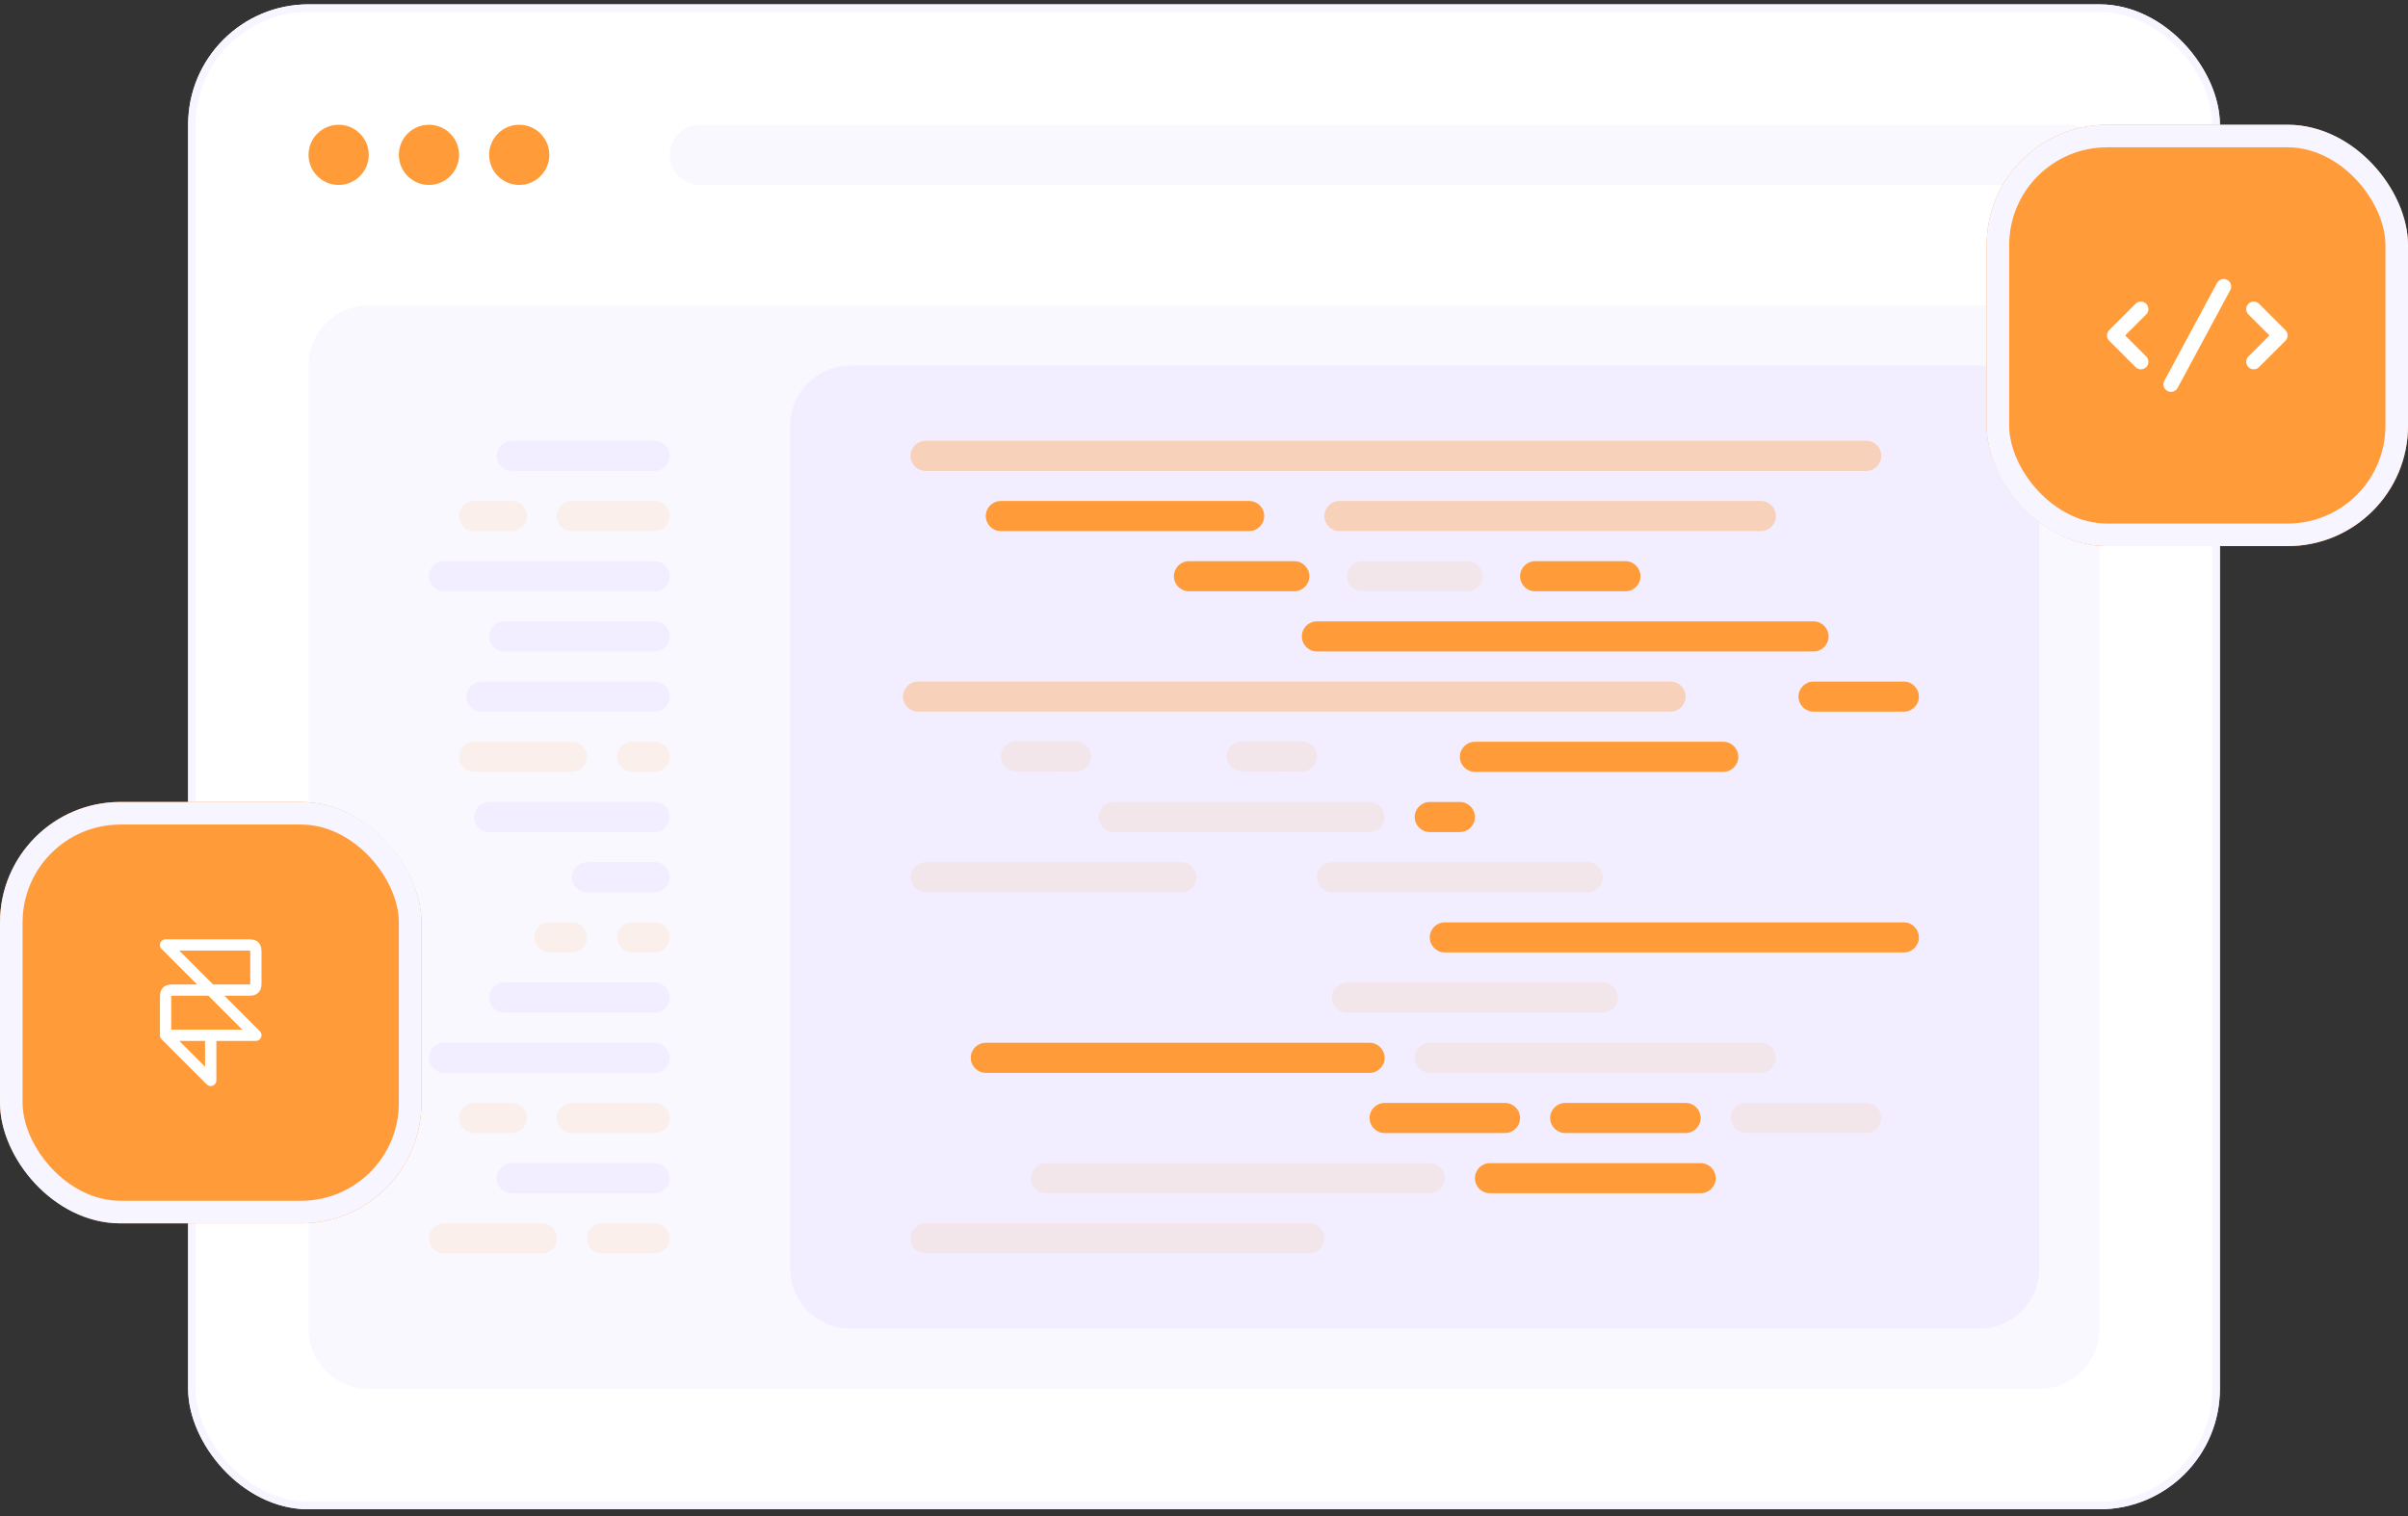 <svg width="351" height="221" viewBox="0 0 351 221" fill="none" xmlns="http://www.w3.org/2000/svg">
<rect x="0" y="0" width="351" height="221" fill="#333333" stroke="none"/>
<rect x="27.424" y="0.636" width="296.156" height="219.375" rx="17.55" fill="white"/>
<g clip-path="url(#clip0_63_7)">
<path d="M297.254 44.509H53.748C48.901 44.509 44.973 48.438 44.973 53.284V193.684C44.973 198.531 48.901 202.459 53.748 202.459H297.254C302.1 202.459 306.029 198.531 306.029 193.684V53.284C306.029 48.438 302.1 44.509 297.254 44.509Z" fill="#F9F8FF"/>
<path d="M288.48 53.285H123.949C119.103 53.285 115.174 57.214 115.174 62.06V184.91C115.174 189.757 119.103 193.685 123.949 193.685H288.48C293.326 193.685 297.255 189.757 297.255 184.91V62.06C297.255 57.214 293.326 53.285 288.48 53.285Z" fill="#F2EEFF"/>
<path d="M272.028 64.254H134.918C133.707 64.254 132.725 65.236 132.725 66.448C132.725 67.659 133.707 68.642 134.918 68.642H272.028C273.239 68.642 274.221 67.659 274.221 66.448C274.221 65.236 273.239 64.254 272.028 64.254Z" fill="#FF9C39" fill-opacity="0.35"/>
<path d="M188.663 81.804H173.307C172.095 81.804 171.113 82.786 171.113 83.998C171.113 85.209 172.095 86.191 173.307 86.191H188.663C189.875 86.191 190.857 85.209 190.857 83.998C190.857 82.786 189.875 81.804 188.663 81.804Z" fill="#FF9C39"/>
<path d="M190.859 178.329H134.918C133.707 178.329 132.725 179.311 132.725 180.523C132.725 181.734 133.707 182.717 134.918 182.717H190.859C192.071 182.717 193.053 181.734 193.053 180.523C193.053 179.311 192.071 178.329 190.859 178.329Z" fill="#FF9C39" fill-opacity="0.1"/>
<path d="M208.408 169.553H152.467C151.256 169.553 150.273 170.535 150.273 171.747C150.273 172.959 151.256 173.941 152.467 173.941H208.408C209.619 173.941 210.602 172.959 210.602 171.747C210.602 170.535 209.619 169.553 208.408 169.553Z" fill="#FF9C39" fill-opacity="0.1"/>
<path d="M199.634 152.004H143.694C142.482 152.004 141.5 152.986 141.5 154.198C141.5 155.409 142.482 156.392 143.694 156.392H199.634C200.846 156.392 201.828 155.409 201.828 154.198C201.828 152.986 200.846 152.004 199.634 152.004Z" fill="#FF9C39"/>
<path d="M277.511 134.454H210.602C209.39 134.454 208.408 135.436 208.408 136.647C208.408 137.859 209.39 138.841 210.602 138.841H277.511C278.723 138.841 279.705 137.859 279.705 136.647C279.705 135.436 278.723 134.454 277.511 134.454Z" fill="#FF9C39"/>
<path d="M219.377 160.778H201.827C200.615 160.778 199.633 161.76 199.633 162.972C199.633 164.184 200.615 165.166 201.827 165.166H219.377C220.588 165.166 221.57 164.184 221.57 162.972C221.57 161.76 220.588 160.778 219.377 160.778Z" fill="#FF9C39"/>
<path d="M245.701 160.778H228.151C226.939 160.778 225.957 161.76 225.957 162.972C225.957 164.184 226.939 165.166 228.151 165.166H245.701C246.912 165.166 247.895 164.184 247.895 162.972C247.895 161.76 246.912 160.778 245.701 160.778Z" fill="#FF9C39"/>
<path d="M272.027 160.778H254.477C253.265 160.778 252.283 161.76 252.283 162.972C252.283 164.184 253.265 165.166 254.477 165.166H272.027C273.239 165.166 274.221 164.184 274.221 162.972C274.221 161.76 273.239 160.778 272.027 160.778Z" fill="#FF9C39" fill-opacity="0.1"/>
<path d="M256.671 152.004H208.409C207.197 152.004 206.215 152.986 206.215 154.198C206.215 155.409 207.197 156.392 208.409 156.392H256.671C257.883 156.392 258.865 155.409 258.865 154.198C258.865 152.986 257.883 152.004 256.671 152.004Z" fill="#FF9C39" fill-opacity="0.1"/>
<path d="M233.636 143.228H196.342C195.131 143.228 194.148 144.21 194.148 145.422C194.148 146.633 195.131 147.616 196.342 147.616H233.636C234.848 147.616 235.83 146.633 235.83 145.422C235.83 144.21 234.848 143.228 233.636 143.228Z" fill="#FF9C39" fill-opacity="0.1"/>
<path d="M231.443 125.679H194.149C192.937 125.679 191.955 126.661 191.955 127.872C191.955 129.084 192.937 130.066 194.149 130.066H231.443C232.654 130.066 233.636 129.084 233.636 127.872C233.636 126.661 232.654 125.679 231.443 125.679Z" fill="#FF9C39" fill-opacity="0.1"/>
<path d="M172.212 125.679H134.918C133.707 125.679 132.725 126.661 132.725 127.872C132.725 129.084 133.707 130.066 134.918 130.066H172.212C173.424 130.066 174.406 129.084 174.406 127.872C174.406 126.661 173.424 125.679 172.212 125.679Z" fill="#FF9C39" fill-opacity="0.1"/>
<path d="M199.632 116.904H162.338C161.127 116.904 160.145 117.886 160.145 119.098C160.145 120.309 161.127 121.292 162.338 121.292H199.632C200.844 121.292 201.826 120.309 201.826 119.098C201.826 117.886 200.844 116.904 199.632 116.904Z" fill="#FF9C39" fill-opacity="0.1"/>
<path d="M212.796 116.904H208.409C207.197 116.904 206.215 117.886 206.215 119.098C206.215 120.309 207.197 121.292 208.409 121.292H212.796C214.008 121.292 214.99 120.309 214.99 119.098C214.99 117.886 214.008 116.904 212.796 116.904Z" fill="#FF9C39"/>
<path d="M247.896 169.553H217.184C215.972 169.553 214.99 170.535 214.99 171.747C214.99 172.959 215.972 173.941 217.184 173.941H247.896C249.108 173.941 250.09 172.959 250.09 171.747C250.09 170.535 249.108 169.553 247.896 169.553Z" fill="#FF9C39"/>
<path d="M95.43 116.904H71.299C70.088 116.904 69.106 117.886 69.106 119.098C69.106 120.309 70.088 121.292 71.299 121.292H95.43C96.642 121.292 97.624 120.309 97.624 119.098C97.624 117.886 96.642 116.904 95.43 116.904Z" fill="#F2EEFF"/>
<path d="M95.43 99.354H70.202C68.99 99.354 68.008 100.336 68.008 101.548C68.008 102.759 68.99 103.741 70.202 103.741H95.43C96.641 103.741 97.623 102.759 97.623 101.548C97.623 100.336 96.641 99.354 95.43 99.354Z" fill="#F2EEFF"/>
<path d="M95.431 125.679H85.559C84.347 125.679 83.365 126.661 83.365 127.872C83.365 129.084 84.347 130.066 85.559 130.066H95.431C96.642 130.066 97.625 129.084 97.625 127.872C97.625 126.661 96.642 125.679 95.431 125.679Z" fill="#F2EEFF"/>
<path d="M83.365 108.128H69.106C67.894 108.128 66.912 109.111 66.912 110.322C66.912 111.534 67.894 112.516 69.106 112.516H83.365C84.577 112.516 85.559 111.534 85.559 110.322C85.559 109.111 84.577 108.128 83.365 108.128Z" fill="#FF9C39" fill-opacity="0.1"/>
<path d="M95.432 108.128H92.141C90.929 108.128 89.947 109.111 89.947 110.322C89.947 111.534 90.929 112.516 92.141 112.516H95.432C96.643 112.516 97.625 111.534 97.625 110.322C97.625 109.111 96.643 108.128 95.432 108.128Z" fill="#FF9C39" fill-opacity="0.1"/>
<path d="M83.363 134.454H80.073C78.861 134.454 77.879 135.436 77.879 136.647C77.879 137.859 78.861 138.841 80.073 138.841H83.363C84.575 138.841 85.557 137.859 85.557 136.647C85.557 135.436 84.575 134.454 83.363 134.454Z" fill="#FF9C39" fill-opacity="0.1"/>
<path d="M95.432 134.454H92.141C90.929 134.454 89.947 135.436 89.947 136.647C89.947 137.859 90.929 138.841 92.141 138.841H95.432C96.643 138.841 97.625 137.859 97.625 136.647C97.625 135.436 96.643 134.454 95.432 134.454Z" fill="#FF9C39" fill-opacity="0.1"/>
<path d="M95.43 143.228H73.493C72.281 143.228 71.299 144.21 71.299 145.422C71.299 146.633 72.281 147.616 73.493 147.616H95.43C96.642 147.616 97.624 146.633 97.624 145.422C97.624 144.21 96.642 143.228 95.43 143.228Z" fill="#F2EEFF"/>
<path d="M95.43 94.967H73.493C72.281 94.967 71.299 93.985 71.299 92.773C71.299 91.561 72.281 90.579 73.493 90.579H95.43C96.642 90.579 97.624 91.561 97.624 92.773C97.624 93.985 96.642 94.967 95.43 94.967Z" fill="#F2EEFF"/>
<path d="M95.43 152.004H64.717C63.506 152.004 62.523 152.986 62.523 154.198C62.523 155.409 63.506 156.392 64.717 156.392H95.43C96.641 156.392 97.623 155.409 97.623 154.198C97.623 152.986 96.641 152.004 95.43 152.004Z" fill="#F2EEFF"/>
<path d="M95.43 86.191H64.717C63.506 86.191 62.523 85.209 62.523 83.997C62.523 82.785 63.506 81.803 64.717 81.803H95.43C96.641 81.803 97.623 82.785 97.623 83.997C97.623 85.209 96.641 86.191 95.43 86.191Z" fill="#F2EEFF"/>
<path d="M74.59 160.778H69.106C67.894 160.778 66.912 161.76 66.912 162.972C66.912 164.184 67.894 165.166 69.106 165.166H74.59C75.802 165.166 76.784 164.184 76.784 162.972C76.784 161.76 75.802 160.778 74.59 160.778Z" fill="#FF9C39" fill-opacity="0.1"/>
<path d="M95.431 160.778H83.366C82.154 160.778 81.172 161.76 81.172 162.972C81.172 164.184 82.154 165.166 83.366 165.166H95.431C96.643 165.166 97.625 164.184 97.625 162.972C97.625 161.76 96.643 160.778 95.431 160.778Z" fill="#FF9C39" fill-opacity="0.1"/>
<path d="M74.59 77.416H69.106C67.894 77.416 66.912 76.434 66.912 75.222C66.912 74.011 67.894 73.028 69.106 73.028H74.59C75.802 73.028 76.784 74.011 76.784 75.222C76.784 76.434 75.802 77.416 74.59 77.416Z" fill="#FF9C39" fill-opacity="0.1"/>
<path d="M95.431 77.416H83.366C82.154 77.416 81.172 76.434 81.172 75.222C81.172 74.011 82.154 73.028 83.366 73.028H95.431C96.643 73.028 97.625 74.011 97.625 75.222C97.625 76.434 96.643 77.416 95.431 77.416Z" fill="#FF9C39" fill-opacity="0.1"/>
<path d="M95.429 169.553H74.588C73.377 169.553 72.394 170.535 72.394 171.747C72.394 172.959 73.377 173.941 74.588 173.941H95.429C96.641 173.941 97.623 172.959 97.623 171.747C97.623 170.535 96.641 169.553 95.429 169.553Z" fill="#F2EEFF"/>
<path d="M95.429 68.642H74.588C73.377 68.642 72.394 67.659 72.394 66.448C72.394 65.236 73.377 64.254 74.588 64.254H95.429C96.641 64.254 97.623 65.236 97.623 66.448C97.623 67.659 96.641 68.642 95.429 68.642Z" fill="#F2EEFF"/>
<path d="M78.977 178.329H64.717C63.506 178.329 62.523 179.311 62.523 180.523C62.523 181.734 63.506 182.717 64.717 182.717H78.977C80.188 182.717 81.17 181.734 81.17 180.523C81.17 179.311 80.188 178.329 78.977 178.329Z" fill="#FF9C39" fill-opacity="0.1"/>
<path d="M95.43 178.329H87.752C86.541 178.329 85.559 179.311 85.559 180.523C85.559 181.734 86.541 182.717 87.752 182.717H95.43C96.642 182.717 97.624 181.734 97.624 180.523C97.624 179.311 96.642 178.329 95.43 178.329Z" fill="#FF9C39" fill-opacity="0.1"/>
<path d="M213.894 81.804H198.538C197.326 81.804 196.344 82.786 196.344 83.998C196.344 85.209 197.326 86.191 198.538 86.191H213.894C215.105 86.191 216.088 85.209 216.088 83.998C216.088 82.786 215.105 81.804 213.894 81.804Z" fill="#FF9C39" fill-opacity="0.1"/>
<path d="M236.929 81.804H223.766C222.554 81.804 221.572 82.786 221.572 83.998C221.572 85.209 222.554 86.191 223.766 86.191H236.929C238.14 86.191 239.122 85.209 239.122 83.998C239.122 82.786 238.14 81.804 236.929 81.804Z" fill="#FF9C39"/>
<path d="M277.513 99.354H264.35C263.138 99.354 262.156 100.336 262.156 101.548C262.156 102.759 263.138 103.741 264.35 103.741H277.513C278.724 103.741 279.706 102.759 279.706 101.548C279.706 100.336 278.724 99.354 277.513 99.354Z" fill="#FF9C39"/>
<path d="M182.082 73.029H145.885C144.674 73.029 143.691 74.011 143.691 75.223C143.691 76.434 144.674 77.416 145.885 77.416H182.082C183.294 77.416 184.276 76.434 184.276 75.223C184.276 74.011 183.294 73.029 182.082 73.029Z" fill="#FF9C39"/>
<path d="M264.349 90.579H191.955C190.744 90.579 189.762 91.561 189.762 92.773C189.762 93.985 190.744 94.967 191.955 94.967H264.349C265.561 94.967 266.543 93.985 266.543 92.773C266.543 91.561 265.561 90.579 264.349 90.579Z" fill="#FF9C39"/>
<path d="M251.188 108.128H214.991C213.779 108.128 212.797 109.111 212.797 110.322C212.797 111.534 213.779 112.516 214.991 112.516H251.188C252.399 112.516 253.381 111.534 253.381 110.322C253.381 109.111 252.399 108.128 251.188 108.128Z" fill="#FF9C39"/>
<path d="M156.865 108.084L148.09 108.043C146.879 108.037 145.892 109.014 145.886 110.226C145.88 111.438 146.858 112.424 148.069 112.43L156.844 112.472C158.056 112.478 159.043 111.5 159.048 110.289C159.054 109.077 158.077 108.09 156.865 108.084Z" fill="#FF9C39" fill-opacity="0.1"/>
<path d="M189.785 108.084L181.01 108.043C179.799 108.037 178.812 109.014 178.806 110.226C178.8 111.438 179.778 112.424 180.989 112.43L189.764 112.472C190.976 112.478 191.963 111.5 191.968 110.289C191.974 109.077 190.997 108.09 189.785 108.084Z" fill="#FF9C39" fill-opacity="0.1"/>
<path d="M256.67 73.029H195.245C194.033 73.029 193.051 74.011 193.051 75.223C193.051 76.434 194.033 77.416 195.245 77.416H256.67C257.881 77.416 258.863 76.434 258.863 75.223C258.863 74.011 257.881 73.029 256.67 73.029Z" fill="#FF9C39" fill-opacity="0.35"/>
<path d="M243.508 99.354H133.821C132.609 99.354 131.627 100.336 131.627 101.548C131.627 102.759 132.609 103.741 133.821 103.741H243.508C244.72 103.741 245.702 102.759 245.702 101.548C245.702 100.336 244.72 99.354 243.508 99.354Z" fill="#FF9C39" fill-opacity="0.35"/>
<path d="M49.36 26.96C51.783 26.96 53.748 24.995 53.748 22.572C53.748 20.149 51.783 18.185 49.36 18.185C46.937 18.185 44.973 20.149 44.973 22.572C44.973 24.995 46.937 26.96 49.36 26.96Z" fill="#FF9C39"/>
<path d="M62.524 26.96C64.947 26.96 66.912 24.995 66.912 22.572C66.912 20.149 64.947 18.185 62.524 18.185C60.101 18.185 58.137 20.149 58.137 22.572C58.137 24.995 60.101 26.96 62.524 26.96Z" fill="#FF9C39"/>
<path d="M75.686 26.96C78.109 26.96 80.074 24.995 80.074 22.572C80.074 20.149 78.109 18.185 75.686 18.185C73.263 18.185 71.299 20.149 71.299 22.572C71.299 24.995 73.263 26.96 75.686 26.96Z" fill="#FF9C39"/>
<path d="M301.644 18.185H102.012C99.589 18.185 97.625 20.149 97.625 22.572C97.625 24.995 99.589 26.96 102.012 26.96H301.644C304.067 26.96 306.031 24.995 306.031 22.572C306.031 20.149 304.067 18.185 301.644 18.185Z" fill="#F9F8FF"/>
</g>
<rect x="27.972" y="1.183" width="295.059" height="218.278" rx="17.002" stroke="#F7F5FF" stroke-width="1.097"/>
<rect x="289.578" y="18.185" width="61.425" height="61.425" rx="17.55" fill="#FF9C39"/>
<path d="M312.062 52.736L308.223 48.897L312.062 45.058" stroke="white" stroke-width="2.194" stroke-linecap="round" stroke-linejoin="round"/>
<path d="M316.451 56.027L324.129 41.768" stroke="white" stroke-width="2.194" stroke-linecap="round" stroke-linejoin="round"/>
<path d="M328.516 45.058L332.355 48.897L328.516 52.736" stroke="white" stroke-width="2.194" stroke-linecap="round" stroke-linejoin="round"/>
<rect x="291.223" y="19.83" width="58.134" height="58.134" rx="15.905" stroke="#F7F5FF" stroke-width="3.291"/>
<rect x="0.002" y="116.905" width="61.425" height="61.425" rx="17.55" fill="#FF9C39"/>
<path d="M30.716 144.327L37.297 150.908H24.135M30.716 144.327H25.232C24.325 144.327 24.135 144.517 24.135 145.424V150.908M30.716 144.327L24.135 137.746H36.2C37.108 137.746 37.297 137.936 37.297 138.843V143.23C37.297 144.137 37.108 144.327 36.2 144.327H30.716ZM24.135 150.908L30.716 157.49V150.908H24.135Z" stroke="white" stroke-width="1.645" stroke-linecap="round" stroke-linejoin="round"/>
<rect x="1.647" y="118.55" width="58.134" height="58.134" rx="15.905" stroke="#F7F5FF" stroke-width="3.291"/>
<defs>
<clipPath id="clip0_63_7">
<rect width="261.056" height="184.275" fill="white" transform="translate(44.973 18.185)"/>
</clipPath>
</defs>
</svg>
